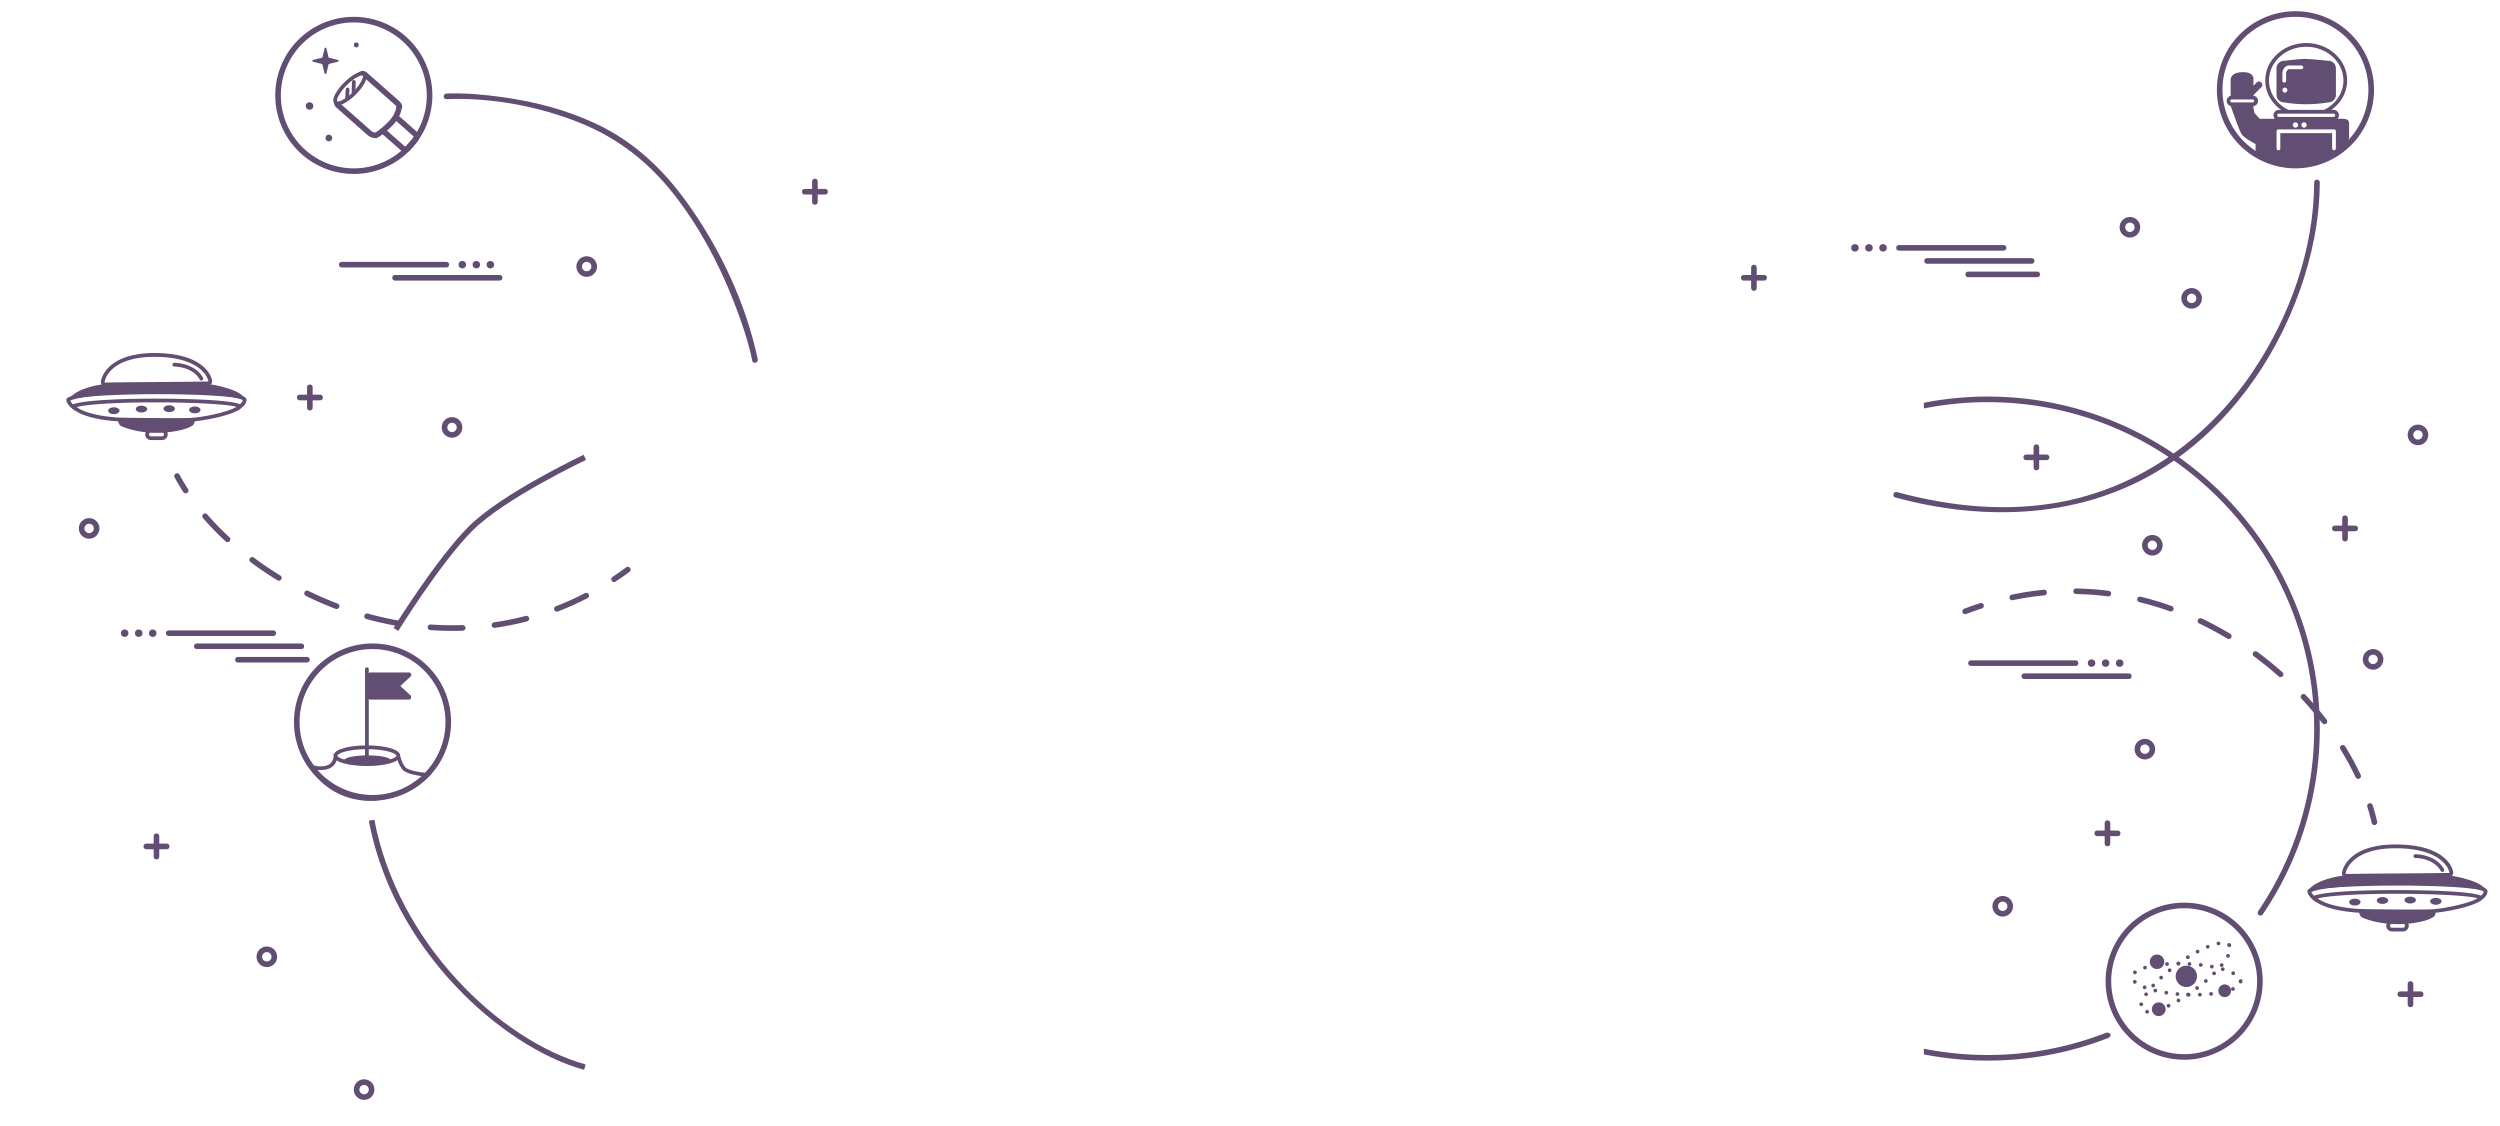 <svg id="Capa_1" data-name="Capa 1" xmlns="http://www.w3.org/2000/svg" viewBox="0 0 2673 1204"><defs><style>.cls-1,.cls-2{fill:#624e73;}.cls-2{fill-rule:evenodd;}</style></defs><title>Sin título-1</title><path class="cls-1" d="M378.3,186a84,84,0,1,1,84-84A84.1,84.1,0,0,1,378.3,186Zm0-162a78,78,0,1,0,78,78A78.09,78.09,0,0,0,378.3,24Z"/><path class="cls-1" d="M398.3,856a84,84,0,1,1,84-84A84.1,84.1,0,0,1,398.3,856Zm0-162a78,78,0,1,0,78,78A78.09,78.09,0,0,0,398.3,694Z"/><path class="cls-1" d="M2335.3,1133.1a84,84,0,1,1,84-84A84.1,84.1,0,0,1,2335.3,1133.1Zm0-162a78,78,0,1,0,78,78A78.09,78.09,0,0,0,2335.3,971.1Z"/><path class="cls-1" d="M477.3,106c48-1.9,98.87,7.63,143.23,25.53,40.36,16.29,73,41.89,99.84,76.05C747.79,242.53,769,282.33,785,323.69c7.78,20.12,15,40.94,19.38,62.11.79,3.78,6.57,2.18,5.79-1.6-12.37-59.29-40.28-118.53-75.46-167.41C709,181,678.2,151.74,638.09,132.72c-32.07-15.21-66.83-24.25-101.92-29-19.38-2.63-39.28-4.48-58.87-3.71-3.85.15-3.87,6.15,0,6Z"/><path class="cls-1" d="M342.3,422h-8v-8c0-3.86-6-3.87-6,0v8h-8c-3.86,0-3.87,6,0,6h8v8c0,3.86,6,3.87,6,0v-8h8C346.16,428,346.17,422,342.3,422Z"/><path class="cls-1" d="M178.3,902h-8v-8c0-3.86-6-3.87-6,0v8h-8c-3.86,0-3.87,6,0,6h8v8c0,3.86,6,3.87,6,0v-8h8C182.16,908,182.17,902,178.3,902Z"/><path class="cls-1" d="M882.3,202h-8v-8c0-3.86-6-3.87-6,0v8h-8c-3.86,0-3.87,6,0,6h8v8c0,3.86,6,3.87,6,0v-8h8C886.16,208,886.17,202,882.3,202Z"/><path class="cls-1" d="M1886.3,294h-8v-8c0-3.86-6-3.87-6,0v8h-8c-3.86,0-3.87,6,0,6h8v8c0,3.86,6,3.87,6,0v-8h8C1890.16,300,1890.17,294,1886.3,294Z"/><path class="cls-1" d="M2188.3,486h-8v-8c0-3.86-6-3.87-6,0v8h-8c-3.86,0-3.87,6,0,6h8v8c0,3.86,6,3.87,6,0v-8h8C2192.16,492,2192.17,486,2188.3,486Z"/><path class="cls-1" d="M2518.3,562h-8v-8c0-3.86-6-3.87-6,0v8h-8c-3.86,0-3.87,6,0,6h8v8c0,3.86,6,3.87,6,0v-8h8C2522.16,568,2522.17,562,2518.3,562Z"/><path class="cls-1" d="M2264.3,888h-8v-8c0-3.86-6-3.87-6,0v8h-8c-3.86,0-3.87,6,0,6h8v8c0,3.86,6,3.87,6,0v-8h8C2268.16,894,2268.17,888,2264.3,888Z"/><path class="cls-1" d="M2588.3,1060h-8v-8c0-3.86-6-3.87-6,0v8h-8c-3.86,0-3.87,6,0,6h8v8c0,3.86,6,3.87,6,0v-8h8C2592.16,1066,2592.17,1060,2588.3,1060Z"/><path class="cls-1" d="M365.3,286h112c3.86,0,3.87-6,0-6h-112c-3.86,0-3.87,6,0,6Z"/><path class="cls-1" d="M422.3,300h112c3.86,0,3.87-6,0-6h-112c-3.86,0-3.87,6,0,6Z"/><circle class="cls-1" cx="494.3" cy="283" r="4"/><circle class="cls-1" cx="509.3" cy="283" r="4"/><circle class="cls-1" cx="524.3" cy="283" r="4"/><path class="cls-1" d="M2107.3,712h112c3.86,0,3.87-6,0-6h-112c-3.86,0-3.87,6,0,6Z"/><path class="cls-1" d="M2164.3,726h112c3.86,0,3.87-6,0-6h-112c-3.86,0-3.87,6,0,6Z"/><circle class="cls-1" cx="2236.3" cy="709" r="4"/><circle class="cls-1" cx="2251.3" cy="709" r="4"/><circle class="cls-1" cx="2266.3" cy="709" r="4"/><path class="cls-1" d="M292.3,674h-112c-3.86,0-3.87,6,0,6h112c3.86,0,3.87-6,0-6Z"/><path class="cls-1" d="M322.3,688h-112c-3.86,0-3.87,6,0,6h112c3.86,0,3.87-6,0-6Z"/><path class="cls-1" d="M328.3,702.38h-74c-3.86,0-3.87,6,0,6h74c3.86,0,3.87-6,0-6Z"/><circle class="cls-1" cx="163.3" cy="677" r="4"/><circle class="cls-1" cx="148.3" cy="677" r="4"/><circle class="cls-1" cx="133.3" cy="677" r="4"/><path class="cls-1" d="M2142.3,262h-112c-3.86,0-3.87,6,0,6h112c3.86,0,3.87-6,0-6Z"/><path class="cls-1" d="M2172.3,276h-112c-3.86,0-3.87,6,0,6h112c3.86,0,3.87-6,0-6Z"/><path class="cls-1" d="M2178.3,290.38h-74c-3.86,0-3.87,6,0,6h74c3.86,0,3.87-6,0-6Z"/><circle class="cls-1" cx="2013.3" cy="265" r="4"/><circle class="cls-1" cx="1998.3" cy="265" r="4"/><circle class="cls-1" cx="1983.3" cy="265" r="4"/><path class="cls-1" d="M627.3,296a11,11,0,1,1,11-11A11,11,0,0,1,627.3,296Zm0-16a5,5,0,1,0,5,5A5,5,0,0,0,627.3,280Z"/><path class="cls-1" d="M483.3,468a11,11,0,1,1,11-11A11,11,0,0,1,483.3,468Zm0-16a5,5,0,1,0,5,5A5,5,0,0,0,483.3,452Z"/><path class="cls-1" d="M2277.3,254a11,11,0,1,1,11-11A11,11,0,0,1,2277.3,254Zm0-16a5,5,0,1,0,5,5A5,5,0,0,0,2277.3,238Z"/><path class="cls-1" d="M2585.3,476a11,11,0,1,1,11-11A11,11,0,0,1,2585.3,476Zm0-16a5,5,0,1,0,5,5A5,5,0,0,0,2585.3,460Z"/><path class="cls-1" d="M2293.3,812a11,11,0,1,1,11-11A11,11,0,0,1,2293.3,812Zm0-16a5,5,0,1,0,5,5A5,5,0,0,0,2293.3,796Z"/><path class="cls-1" d="M2141.3,980a11,11,0,1,1,11-11A11,11,0,0,1,2141.3,980Zm0-16a5,5,0,1,0,5,5A5,5,0,0,0,2141.3,964Z"/><path class="cls-1" d="M2301.3,594a11,11,0,1,1,11-11A11,11,0,0,1,2301.3,594Zm0-16a5,5,0,1,0,5,5A5,5,0,0,0,2301.3,578Z"/><path class="cls-1" d="M2343.3,330a11,11,0,1,1,11-11A11,11,0,0,1,2343.3,330Zm0-16a5,5,0,1,0,5,5A5,5,0,0,0,2343.3,314Z"/><path class="cls-1" d="M2537.3,716a11,11,0,1,1,11-11A11,11,0,0,1,2537.3,716Zm0-16a5,5,0,1,0,5,5A5,5,0,0,0,2537.3,700Z"/><path class="cls-1" d="M285.3,1034a11,11,0,1,1,11-11A11,11,0,0,1,285.3,1034Zm0-16a5,5,0,1,0,5,5A5,5,0,0,0,285.3,1018Z"/><path class="cls-1" d="M389.3,1176a11,11,0,1,1,11-11A11,11,0,0,1,389.3,1176Zm0-16a5,5,0,1,0,5,5A5,5,0,0,0,389.3,1160Z"/><path class="cls-1" d="M95.3,576a11,11,0,1,1,11-11A11,11,0,0,1,95.3,576Zm0-16a5,5,0,1,0,5,5A5,5,0,0,0,95.3,560Z"/><path class="cls-1" d="M425.86,674.57l-5.11-3.15c.45-.73,45.59-73.7,80.43-108.55S620.45,488,624,486.29l2.56,5.43c-.87.41-86.93,41.18-121.16,75.41S426.31,673.85,425.86,674.57Z"/><path class="cls-1" d="M624.5,1143.89c-45.84-12.79-96.09-45.63-137.88-90.08-33.7-35.85-77.05-95.53-92.26-176.25l5.9-1.11c24.73,131.24,134.25,236.1,225.86,261.67Z"/><path class="cls-1" d="M198.51,527.46A3,3,0,0,1,196,526.1c-3.37-5.18-6.51-10.45-9.33-15.67a3,3,0,0,1,5.28-2.85c2.74,5.08,5.79,10.21,9.08,15.25a3,3,0,0,1-2.51,4.64Z"/><path class="cls-1" d="M483.81,674.55c-7.85,0-15.84-.29-23.73-.86a3,3,0,1,1,.43-6,324.1,324.1,0,0,0,34.08.66,3,3,0,1,1,.21,6C491.17,674.48,487.47,674.55,483.81,674.55Zm45.14-3.22a3,3,0,0,1-.42-6,305.32,305.32,0,0,0,33.39-6.75,3,3,0,1,1,1.52,5.8,311.17,311.17,0,0,1-34,6.88A3,3,0,0,1,528.95,671.32Zm-102.8-1.84a3,3,0,0,1-.52,0c-11.28-2-22.66-4.54-33.84-7.64a3,3,0,1,1,1.6-5.78c11,3,22.19,5.57,33.27,7.51a3,3,0,0,1-.51,6ZM595.42,654a3,3,0,0,1-1.08-5.8,311.08,311.08,0,0,0,31.07-14,3,3,0,1,1,2.76,5.33,317.11,317.11,0,0,1-31.67,14.27A3,3,0,0,1,595.42,654ZM359.9,651.17a3,3,0,0,1-1.07-.2c-10.74-4.09-21.45-8.74-31.81-13.83a3,3,0,1,1,2.64-5.39c10.2,5,20.73,9.58,31.3,13.6a3,3,0,0,1-1.07,5.8ZM298.17,620.9a3,3,0,0,1-1.56-.44c-9.92-6.05-19.58-12.6-28.74-19.46a3,3,0,0,1,3.6-4.8c9,6.75,18.51,13.18,28.26,19.14a3,3,0,0,1-1.57,5.56Zm-55-41.29a3,3,0,0,1-2-.79A306.6,306.6,0,0,1,217,553.87a3,3,0,0,1,4.54-3.92,300.35,300.35,0,0,0,23.72,24.45,3,3,0,0,1-2,5.21Z"/><path class="cls-1" d="M656.56,622.32a3,3,0,0,1-1.66-5.5c4.91-3.25,9.83-6.69,14.62-10.23a3,3,0,0,1,3.57,4.82c-4.87,3.6-9.88,7.1-14.88,10.41A3,3,0,0,1,656.56,622.32Z"/><path class="cls-1" d="M2538.71,882.15a3,3,0,0,1-2.92-2.34c-1.28-5.63-2.85-11.39-4.66-17.12a3,3,0,0,1,5.72-1.81c1.86,5.89,3.47,11.81,4.79,17.6a3,3,0,0,1-2.26,3.59A3,3,0,0,1,2538.71,882.15Z"/><path class="cls-1" d="M2521.37,832.78a3,3,0,0,1-2.72-1.72,300.26,300.26,0,0,0-16.3-29.92,3,3,0,1,1,5.1-3.16,306.22,306.22,0,0,1,16.63,30.52,3,3,0,0,1-2.71,4.28Zm-36.08-58.5a3,3,0,0,1-2.38-1.17c-6.86-8.91-14.3-17.66-22.11-26a3,3,0,1,1,4.38-4.1c7.93,8.49,15.5,17.39,22.47,26.45a3,3,0,0,1-2.37,4.83ZM2438.36,724a3,3,0,0,1-2-.76c-8.49-7.55-17.41-14.79-26.52-21.5a3,3,0,0,1,3.56-4.83c9.26,6.83,18.33,14.18,27,21.85a3,3,0,0,1-2,5.24ZM2383,683.25a3,3,0,0,1-1.54-.43c-9.77-5.88-19.88-11.31-30-16.15a3,3,0,0,1,2.58-5.42c10.33,4.92,20.61,10.44,30.55,16.42a3,3,0,0,1-1.55,5.57Zm-62-29.49a3,3,0,0,1-1-.18,323.93,323.93,0,0,0-32.66-9.77,3,3,0,0,1,1.41-5.83,329.87,329.87,0,0,1,33.27,10,3,3,0,0,1-1,5.83Zm-169.48-12a3,3,0,0,1-.61-5.94,317.1,317.1,0,0,1,34.34-5.26,3,3,0,1,1,.58,6,310.67,310.67,0,0,0-33.68,5.16A3.06,3.06,0,0,1,2151.5,641.78Zm102.69-4.13-.39,0a305.55,305.55,0,0,0-34-2.45,3,3,0,0,1-3-3,3,3,0,0,1,3-3,311.68,311.68,0,0,1,34.63,2.49,3,3,0,0,1-.38,6Z"/><path class="cls-1" d="M2101.13,656.66a3,3,0,0,1-1.07-5.8c5.67-2.17,11.43-4.2,17.12-6a3,3,0,0,1,1.85,5.71c-5.59,1.81-11.25,3.8-16.83,5.94A3,3,0,0,1,2101.13,656.66Z"/><path class="cls-1" d="M2474.3,195c-.22,71.4-25.91,143.22-65.48,202.12-47.31,70.41-118.56,122.32-202.38,139-59.28,11.78-120.39,5.74-178.34-10-3.73-1-5.32,4.77-1.6,5.79,96.53,26.18,200.8,22.61,287-32.21,68.45-43.55,118.16-112.69,145.26-188.53C2472,274,2480.18,234.55,2480.3,195c0-3.86-6-3.87-6,0Z"/><circle class="cls-1" cx="2306.3" cy="1028.33" r="7.78"/><circle class="cls-1" cx="2337.64" cy="1043.89" r="11.44"/><circle class="cls-1" cx="2378.64" cy="1059.33" r="6.83"/><circle class="cls-1" cx="2307.97" cy="1079" r="7.36" transform="translate(1129.85 3337.98) rotate(-87.51)"/><path class="cls-1" d="M2295.56,1083.78a2,2,0,0,1-1.84-2.14h0a2,2,0,0,1,2.12-1.86h0a2,2,0,0,1,1.86,2.14h0a2,2,0,0,1-2,1.86h-.16Zm10-3.36a2,2,0,0,1,1.28-2.52h0a2,2,0,0,1,2.52,1.3h0a2,2,0,0,1-1.3,2.52h0a2.08,2.08,0,0,1-.6.08h0A2,2,0,0,1,2305.58,1080.42Zm11.22-4.24a2,2,0,0,1,1-2.66h0a2,2,0,0,1,2.68,1h0a2,2,0,0,1-1,2.66h0a1.87,1.87,0,0,1-.86.2h0A2,2,0,0,1,2316.8,1076.18Zm-27.78-.44a2,2,0,0,1-1.56-2.36h0a2,2,0,0,1,2.36-1.56h0a2,2,0,0,1,1.56,2.36h0a2,2,0,0,1-2,1.6h0A2.64,2.64,0,0,1,2289,1075.74Zm38.48-5a2,2,0,0,1,.72-2.74h0a2,2,0,0,1,2.74.74h0a2,2,0,0,1-.74,2.72h0a2,2,0,0,1-1,.28h0A2,2,0,0,1,2327.5,1070.74Zm10.24-6.26a2,2,0,0,1,.54-2.76h0a2,2,0,0,1,2.78.54h0a2,2,0,0,1-.54,2.78h0a2.15,2.15,0,0,1-1.12.34h0A2,2,0,0,1,2337.74,1064.48Zm-44.22.22a2,2,0,0,1-.5-2.78h0a2,2,0,0,1,2.78-.5h0a2,2,0,0,1,.5,2.78h0a2,2,0,0,1-1.66.86h0A2,2,0,0,1,2293.52,1064.7Zm54.06-7.08a2,2,0,0,1,.38-2.8v0a2,2,0,0,1,2.8.4h0a2,2,0,0,1-.38,2.8h0a2.12,2.12,0,0,1-1.22.4h0A2,2,0,0,1,2347.58,1057.62Zm-46.72-2.4a2,2,0,0,1-.12-2.84h0a2,2,0,0,1,2.82-.12h0a2,2,0,0,1,.12,2.82h0a1.93,1.93,0,0,1-1.48.66h0A2,2,0,0,1,2300.86,1055.22Zm56.12-5.06a2,2,0,0,1,.22-2.82h0a2,2,0,0,1,2.82.22h0a2,2,0,0,1-.22,2.82h0a2,2,0,0,1-1.3.48h0A2,2,0,0,1,2357,1050.16Zm-47.76-3.54a2,2,0,0,1,.12-2.84h0a2,2,0,0,1,2.82.12h0a2,2,0,0,1-.1,2.82h0a2,2,0,0,1-1.36.54h0A2,2,0,0,1,2309.22,1046.62Zm56.68-4.48a2,2,0,0,1,0-2.84h0a2,2,0,0,1,2.82,0h0a2,2,0,0,1,0,2.82h0a2,2,0,0,1-1.42.58h0A2.09,2.09,0,0,1,2365.9,1042.14Zm-47.68-3.46a2,2,0,0,1,.3-2.82h0a2,2,0,0,1,2.82.3h0a2,2,0,0,1-.3,2.82h0a2.09,2.09,0,0,1-1.26.44h0A2,2,0,0,1,2318.22,1038.68Zm55.94-5.26a2,2,0,0,1-.28-2.82h0a2,2,0,0,1,2.82-.28h0a2,2,0,0,1,.26,2.82h0a2,2,0,0,1-1.56.74h0A2,2,0,0,1,2374.16,1033.42Zm-46.46-2.1a2,2,0,0,1,.48-2.8h0a2,2,0,0,1,2.78.46h0a2,2,0,0,1-.46,2.8h0a2,2,0,0,1-1.16.38h0A2.06,2.06,0,0,1,2327.7,1031.32Zm9.9-6.8a2,2,0,0,1,.64-2.76h0a2,2,0,0,1,2.76.64h0a2,2,0,0,1-.64,2.76h0a2,2,0,0,1-1.06.3h0A2,2,0,0,1,2337.6,1024.52Zm43.66-.76a2,2,0,0,1-.82-2.7h0a2,2,0,0,1,2.7-.84h0a2,2,0,0,1,.84,2.7h0a2,2,0,0,1-1.78,1.08h0A2,2,0,0,1,2381.26,1023.76Zm-33.34-5.38a2,2,0,0,1,.82-2.7h0a2,2,0,0,1,2.7.82h0a2,2,0,0,1-.82,2.72h0a2,2,0,0,1-.94.22h0A2,2,0,0,1,2347.92,1018.38Zm10.76-5.3a2,2,0,0,1,1.1-2.62h0a2,2,0,0,1,2.6,1.1h0a2,2,0,0,1-1.1,2.6h0a2,2,0,0,1-.76.16h0A2,2,0,0,1,2358.68,1013.08Zm23.34-1.24-.06-.1h0s-.08-.06-.1-.1h0a2,2,0,0,1,.18-2.82h0a2,2,0,0,1,2.82.18h0a2.26,2.26,0,0,1,.2.24h0l.18.22h0a2,2,0,0,1-.42,2.8h0a2,2,0,0,1-1.18.4h0A2,2,0,0,1,2382,1011.84Zm-12-2.74a2,2,0,0,1,1.58-2.36h0a2,2,0,0,1,2.34,1.6h0a2,2,0,0,1-1.58,2.34h0a2.49,2.49,0,0,1-.38,0h0A2,2,0,0,1,2370,1009.1Z"/><path class="cls-1" d="M2340.06,1065.56a2,2,0,0,1-1.94-2.06h0a2,2,0,0,1,2.06-1.94h0a2,2,0,0,1,1.94,2.06h0a2,2,0,0,1-2,1.94h-.06Zm10.06-2a2,2,0,0,1,1.94-2.06h0a2,2,0,0,1,2.08,1.92h0a2,2,0,0,1-1.94,2.08h-.06A2,2,0,0,1,2350.12,1063.6Zm-22.16,1.26a2,2,0,0,1-1.82-2.16h0a2,2,0,0,1,2.16-1.82h0a2,2,0,0,1,1.84,2.16h0a2,2,0,0,1-2,1.84h0Zm34.14-1.92a2,2,0,0,1,1.78-2.2h0a2,2,0,0,1,2.2,1.76h0a2,2,0,0,1-1.78,2.22h-.2A2,2,0,0,1,2362.1,1062.94Zm-46.18.48h0a2,2,0,0,1-1.68-2.28h0a2,2,0,0,1,2.28-1.68h0a2,2,0,0,1,1.68,2.28h0a2,2,0,0,1-2,1.7h0A1.56,1.56,0,0,1,2315.92,1063.42Zm58.08-2.12a2,2,0,0,1,1.54-2.36h0a2,2,0,0,1,2.36,1.54h0a2,2,0,0,1-1.54,2.38h0a2.91,2.91,0,0,1-.42,0h0A2,2,0,0,1,2374,1061.3Zm-70-.2a2,2,0,0,1-1.46-2.4h0a2,2,0,0,1,2.4-1.48h0a2,2,0,0,1,1.48,2.4h0a2,2,0,0,1-1.94,1.54h0A2,2,0,0,1,2304,1061.1Zm81.64-2.86a2,2,0,0,1,1-2.64h0a2,2,0,0,1,2.64,1h0a2,2,0,0,1-1,2.64h0a2.19,2.19,0,0,1-.8.16h0A2,2,0,0,1,2385.6,1058.24Zm-93.36-.7a2,2,0,0,1-1.14-2.58h0a2,2,0,0,1,2.58-1.16h0a2,2,0,0,1,1.14,2.6h0a2,2,0,0,1-1.86,1.28h0A1.85,1.85,0,0,1,2292.24,1057.54Zm-11.06-6.22a2,2,0,0,1-.1-2.84h0a2,2,0,0,1,2.82-.1h0a2,2,0,0,1,.12,2.82h0a2,2,0,0,1-1.48.64h0A2.1,2.1,0,0,1,2281.18,1051.32Zm114.36.18a2,2,0,0,1-1.92-2.08h0a.25.25,0,0,0,0-.12h0c0-.06,0-.12,0-.18h0a2,2,0,0,1,1.88-2.12h0a2,2,0,0,1,2.12,1.86h0a2.23,2.23,0,0,1,0,.36h0a1.18,1.18,0,0,1,0,.38h0a2,2,0,0,1-2,1.92h0A.12.12,0,0,1,2395.54,1051.5Zm-8.78-9.08a2,2,0,0,1-.84-2.7h0a2,2,0,0,1,2.7-.84h0a2,2,0,0,1,.84,2.7h0a2,2,0,0,1-1.78,1.08h0A2,2,0,0,1,2386.76,1042.42Zm-105.7-1.44a2,2,0,0,1,.26-2.82h0a2,2,0,0,1,2.82.26h0a2,2,0,0,1-.26,2.82h0a2,2,0,0,1-1.28.46h0A2,2,0,0,1,2281.06,1041Zm94.9-2.76a2,2,0,0,1-1.36-2.48h0a2,2,0,0,1,2.48-1.34h0a2,2,0,0,1,1.36,2.48h0a2,2,0,0,1-1.92,1.42h0A1.82,1.82,0,0,1,2376,1038.22Zm-84.48-3a2,2,0,0,1,1.34-2.48h0a2,2,0,0,1,2.48,1.34h0a2,2,0,0,1-1.34,2.48h0a1.91,1.91,0,0,1-.58.08h0A2,2,0,0,1,2291.48,1035.18Zm73,.3a2,2,0,0,1-1.6-2.34h0a2,2,0,0,1,2.34-1.6h0a2,2,0,0,1,1.6,2.34h0a2,2,0,0,1-2,1.64h0A2.15,2.15,0,0,1,2364.48,1035.48Zm-61.34-3.1a2,2,0,0,1,1.66-2.3h0a2,2,0,0,1,2.28,1.68h0a2,2,0,0,1-1.66,2.28h0a1.86,1.86,0,0,1-.32,0h0A2,2,0,0,1,2303.14,1032.38Zm49.62,1.3a2,2,0,0,1-1.76-2.22h0a2,2,0,0,1,2.22-1.74h0a2,2,0,0,1,1.76,2.22h0a2,2,0,0,1-2,1.76h0A.83.83,0,0,1,2352.76,1033.68ZM2315,1030.9a2,2,0,0,1,1.86-2.14h0a2,2,0,0,1,2.14,1.86h0a2,2,0,0,1-1.86,2.14H2317A2,2,0,0,1,2315,1030.9Zm25.88,1.76h0a2,2,0,0,1-1.9-2.1h0a2,2,0,0,1,2.12-1.88h0a2,2,0,0,1,1.88,2.1h0a2,2,0,0,1-2,1.88h-.12Zm-13.88-2.3a2,2,0,0,1,2-2h0a2,2,0,0,1,2,2h0a2,2,0,0,1-2,2h0A2,2,0,0,1,2327,1030.36Z"/><path class="cls-1" d="M2489.55,65s-19.75-2-25.25-2-22.25,2-22.25,2a8,8,0,0,0-8,8v28.46a8,8,0,0,0,8,8,145,145,0,0,0,23.75,2,145,145,0,0,0,23.75-2,8,8,0,0,0,8-8V73A8,8,0,0,0,2489.55,65ZM2443,99a2.67,2.67,0,1,1,2.67-2.67A2.67,2.67,0,0,1,2443,99Zm17.67-25h-13c-2.3,0-3.17,3.16-3.33,3.87v8.46a2,2,0,0,1-4,0V77.67a2,2,0,0,1,0-.35c.48-2.72,2.56-7.32,7.3-7.32h13a2,2,0,0,1,0,4Z"/><path class="cls-1" d="M2454.3,180a84,84,0,1,1,84-84A84.1,84.1,0,0,1,2454.3,180Zm0-162a78,78,0,1,0,78,78A78.09,78.09,0,0,0,2454.3,18Z"/><path class="cls-1" d="M2386.1,104.33h22.41a3.52,3.52,0,0,1,.8.1v-2.72l8.11-8.11a3.57,3.57,0,1,0-5-5l-3.07,3.07V84.33s1-7.17-11.33-7.17-13,7.17-13,7.17v20.2A3.51,3.51,0,0,1,2386.1,104.33Z"/><path class="cls-1" d="M2504.3,127H2416l-5.43-6.13-1.21-5.2v-4.31a3.52,3.52,0,0,1-.81.1H2386.1a3.51,3.51,0,0,1-1.13-.2V113s9,26,11.67,30.33,15,10.67,15,10.67v10.86s13.86,10.81,45.66,12.14c47.33,0,54.33-29.33,54.33-29.33v-16C2511.64,128.33,2509.1,127,2504.3,127Zm-40.83,3.83a2.83,2.83,0,1,1-2.83,2.83A2.83,2.83,0,0,1,2463.47,130.83Zm-9.17,0a2.83,2.83,0,1,1-2.83,2.83A2.83,2.83,0,0,1,2454.3,130.83Zm43.21,27.83a2,2,0,1,1-4,0V142.33H2438.1v16.33a2,2,0,1,1-4,0V140.33a2,2,0,0,1,2-2h59.42a2,2,0,0,1,2,2Z"/><path class="cls-1" d="M2408.51,113.46H2386.1a5.57,5.57,0,0,1,0-11.13h22.41a5.57,5.57,0,1,1,0,11.13Zm-22.41-7.13a1.57,1.57,0,0,0,0,3.13h22.41a1.57,1.57,0,1,0,0-3.13Z"/><path class="cls-1" d="M2441.91,119.5h9.42c-14.8-5.25-25.33-18.27-25.33-33.5,0-19.85,17.85-36,39.8-36s39.8,16.15,39.8,36c0,15.23-10.53,28.25-25.33,33.5h9.42c12-7.15,19.91-19.49,19.91-33.5,0-22.06-19.65-40-43.8-40S2422,63.94,2422,86C2422,100,2429.94,112.35,2441.91,119.5Z"/><path class="cls-1" d="M2495.05,129h-58.5a5.75,5.75,0,0,1,0-11.5h58.5a5.75,5.75,0,0,1,0,11.5Zm-58.5-7.5a1.75,1.75,0,0,0,0,3.5h58.5a1.75,1.75,0,0,0,0-3.5Z"/><path class="cls-1" d="M457.45,826.5c-7.79-.56-21.21-2.75-24.09-6.27-4.11-5-5.57-12.53-5.58-12.6l-.31-1.63h-2.52a3.14,3.14,0,0,1,.86,2,3.59,3.59,0,0,1-1.43,2.6,34.12,34.12,0,0,0,5.88,12.17c3.65,4.46,15.51,6.47,22.28,7.28-8.76,7.25-33.73,25-64.42,21.74C358.7,848.61,343.42,830.91,338,823a27.7,27.7,0,0,0,13.54-1.1,14.31,14.31,0,0,0,9-11.07,3.8,3.8,0,0,1-1.68-2.8,3.13,3.13,0,0,1,.86-2H356.8v2c0,.08-.08,7.64-6.7,10.13-7.22,2.71-15.58,0-15.67,0l-4.53-1.49,2.1,4.27c.61,1.25,15.45,30.54,55.68,34.88a76.16,76.16,0,0,0,8.19.44c35.87,0,61.68-25.13,62.84-26.28l3.13-3.1Z"/><path class="cls-1" d="M392.3,819c-17.1,0-35.5-3.44-35.5-11s18.4-11,35.5-11,35.5,3.44,35.5,11S409.4,819,392.3,819Zm0-18c-20.38,0-31.5,4.62-31.5,7s11.12,7,31.5,7,31.5-4.62,31.5-7S412.69,801,392.3,801Z"/><path class="cls-1" d="M392.3,819a2,2,0,0,1-2-2V715.5a2,2,0,0,1,4,0V817A2,2,0,0,1,392.3,819Z"/><path class="cls-1" d="M437.5,748H396.11a3.92,3.92,0,0,1-3.81-4V723a3.92,3.92,0,0,1,3.81-4H437.5c2.09,0,2.77,3.11,1.81,4L428,733.5s10.7,9.5,11.32,10.5S439.59,748,437.5,748Z"/><polygon class="cls-1" points="350.61 62.5 361.11 65.07 350.61 67.63 348.04 78.14 345.47 67.63 334.97 65.07 345.47 62.5 348.04 52 350.61 62.5"/><path class="cls-1" d="M348,79.14a1,1,0,0,1-1-.76l-2.42-9.91L334.73,66a1,1,0,0,1,0-1.94l9.91-2.42,2.42-9.91a1,1,0,0,1,1.94,0l2.42,9.91,9.91,2.42a1,1,0,0,1,0,1.94l-9.91,2.42L349,78.37A1,1,0,0,1,348,79.14Zm-8.86-14.07,6.53,1.6a1,1,0,0,1,.73.73L348,73.92l1.59-6.53a1,1,0,0,1,.73-.73l6.53-1.6-6.53-1.59a1,1,0,0,1-.73-.73L348,56.21l-1.59,6.53a1,1,0,0,1-.73.73Z"/><circle class="cls-1" cx="330.97" cy="113.33" r="4"/><circle class="cls-1" cx="380.97" cy="48" r="2.67"/><circle class="cls-1" cx="351.6" cy="147.57" r="3.57"/><path class="cls-1" d="M446,141.15l-21.54-19a33.56,33.56,0,0,1-3.08,5.29L442,145.65a1,1,0,0,1,.09,1.41l-8.07,9.15a1,1,0,0,1-.69.33,1,1,0,0,1-.72-.24l-21.05-18.58c-1.86,1.63-3.44,2.89-4.73,3.83l21.81,19.25a7,7,0,0,0,9.88-.62l8.07-9.15A7,7,0,0,0,446,141.15Z"/><path class="cls-1" d="M429.15,111a14.15,14.15,0,0,0-3-3.55L392.4,77.67a7,7,0,0,0-9.88.62l-2.8,3.17c4.37-2.58,8-3.44,9.53-1.89.79.79.94,2.13.57,3.83L422.2,112a8.42,8.42,0,0,1,1.67,1.89l-.25.29-.07,1c0,.07-.71,7.4-8.69,15.39-8.41,8.4-13.2,10.85-13.23,10.86l-.54.26-.08.09a8.06,8.06,0,0,1-3.73-1.55L363.5,110.41a.82.82,0,0,1-.16-.23c-1.88.48-3.35.36-4.2-.49s-1-2.4-.45-4.35a7,7,0,0,0,.84,9.56l33.76,29.81a13.73,13.73,0,0,0,7.85,3,5.32,5.32,0,0,0,3.55-1.18c1.51-.84,6.57-3.95,14.4-11.78,8.08-8.08,9.92-15.8,10.33-18.35A5.37,5.37,0,0,0,429.15,111Z"/><path class="cls-1" d="M361.36,112.46a4.92,4.92,0,0,1-3.64-1.36c-1.39-1.39-2.42-4.29.59-10.19a52.88,52.88,0,0,1,9.59-12.58c7.93-7.94,18.44-14.51,22.77-10.18h0c1.39,1.39,2.42,4.29-.59,10.19a52.89,52.89,0,0,1-9.59,12.58,52.88,52.88,0,0,1-12.58,9.59A14.85,14.85,0,0,1,361.36,112.46ZM387,80.74c-2.33,0-8.6,2.74-16.27,10.42a48.87,48.87,0,0,0-8.85,11.57c-1.75,3.43-1.65,5.21-1.33,5.54s2.11.43,5.54-1.33a48.84,48.84,0,0,0,11.57-8.85,48.85,48.85,0,0,0,8.85-11.58c1.75-3.43,1.65-5.21,1.33-5.54h0A1.19,1.19,0,0,0,387,80.74Z"/><path class="cls-1" d="M371.09,106.91H371a2,2,0,0,1-1.88-2.12l.55-9.25a2,2,0,1,1,4,.24l-.55,9.25A2,2,0,0,1,371.09,106.91Z"/><path class="cls-1" d="M378,100.69h-.06A2,2,0,0,1,376,98.63l.33-11.09a2,2,0,0,1,2.06-1.94,2,2,0,0,1,1.94,2.06L380,98.75A2,2,0,0,1,378,100.69Z"/><path class="cls-1" d="M2256.08,1105.52a4,4,0,0,0-4.56-1.16,349.24,349.24,0,0,1-194.55,16.9v6.11a355.19,355.19,0,0,0,197-17.5c2.25-.88,2.64-2.44,2.51-3.64.89,1.7.83.77-.06-.36C2256.12,1104.64,2255.41,1104,2256.08,1105.52Z"/><path class="cls-1" d="M2125.3,424a355.35,355.35,0,0,0-68.33,6.63v6.11A349.3,349.3,0,0,1,2125.3,430c192.44,0,349,156.56,349,349a347,347,0,0,1-59.6,194.83c-1.2,2.1-.6,3.71.16,4.4s3.43,1.77,5.19-1.61A352.9,352.9,0,0,0,2480.3,779C2480.3,583.25,2321.05,424,2125.3,424Z"/><path class="cls-1" d="M2569.3,995.94h-11.78a6.13,6.13,0,0,1,0-12.26h11.78a6.13,6.13,0,0,1,0,12.26Zm-11.78-8.26a2.13,2.13,0,0,0,0,4.26h11.78a2.13,2.13,0,0,0,0-4.26Z"/><path class="cls-2" d="M2522.61,973a8,8,0,0,0,2.61,7.84c31.38,13.42,69.36,5.09,75.72,0,3.66-.74,3.48-7.84,3.48-7.84Z"/><path class="cls-1" d="M2509,938.47a4.79,4.79,0,0,1-4.09-1.78,5.76,5.76,0,0,1-.64-4.81c.47-2.33,6.94-29,57.07-29h1c51.59.34,59.27,24.51,60,27.13.34.84,1.24,3.51,0,5.47a4,4,0,0,1-3.46,1.78c-8.61.24-31.93.41-54.48.58-22.78.17-46.33.35-55.08.59Zm-.88-5.52a2.12,2.12,0,0,0,0,1.34c0,.05.29.19,1,.18,8.78-.24,32.36-.42,55.16-.59,22.53-.17,45.83-.35,54.4-.58a.93.93,0,0,0,.32,0,9.21,9.21,0,0,0-.48-1.79,2.08,2.08,0,0,1-.12-.36c-.05-.23-6.21-23.86-56.12-24.2h-.91c-48,0-53.13,25.54-53.17,25.8A1.83,1.83,0,0,1,2508.08,933Zm-1.91-.6h0Z"/><path class="cls-2" d="M2467.17,953c8.26-13.21,36.46-16.54,36.46-16.54h118.18s34.9,5.49,36,16.54C2637.36,944.6,2487.91,945,2467.17,953Z"/><path class="cls-1" d="M2659.61,952.37a2,2,0,0,0-.35-.93c-6.55-9.4-77.14-9.9-91.23-9.9h-.33c-38.65,0-87.77,2.44-99.52,9.32a2,2,0,0,0-1,1.41c-.64,4,4.44,9.3,8.35,11.62a2,2,0,0,0,1.78.13,10.17,10.17,0,0,1,1.48-.44,24.45,24.45,0,0,1-4.63-3.59,13.07,13.07,0,0,1,1.72-.71,15.33,15.33,0,0,1-4.6-5.53c10.69-4.86,49.57-8.21,96.37-8.21h.35c51.74,0,83.16,4,87.6,7.82-.2,2-2.44,4.1-4.65,5.66a4,4,0,0,1,1.63,1,17.88,17.88,0,0,1-5.65,3.75,5.79,5.79,0,0,1,.77.46,2,2,0,0,0,2.07.19C2650.88,963.86,2660.32,959,2659.61,952.37Z"/><path class="cls-1" d="M2578.49,976.49c-22.23,0-51.3-.47-54.74-.58-1.55,0-38-1.37-51-14.53a2,2,0,0,1,.5-3.17c9.73-5.1,56.93-6.7,94.42-6.56,13.56.06,81.45.67,86.5,7.1a2,2,0,0,1-.07,2.56c-7.48,8.5-43.39,14.23-50.42,14.6C2601.25,976.34,2590.94,976.49,2578.49,976.49Zm-100.42-15.81c13.69,10.08,45.46,11.22,45.8,11.23,9.93.32,75,1.07,79,.07a2.54,2.54,0,0,1,.44-.07c8-.35,36.38-5.56,45.67-11.55-8.25-2.31-38.78-4.57-82.49-4.72C2523.75,955.5,2489.65,957.49,2478.07,960.68Z"/><path class="cls-2" d="M2604.41,960c3.37,0,6.1,1.66,6.1,3.7s-2.73,3.7-6.1,3.7-6.1-1.66-6.1-3.7S2601,960,2604.41,960Z"/><path class="cls-2" d="M2577,958.67c3.37,0,6.1,1.66,6.1,3.7s-2.73,3.7-6.1,3.7-6.1-1.66-6.1-3.7S2573.64,958.67,2577,958.67Z"/><path class="cls-2" d="M2547.4,959.1c3.37,0,6.1,1.66,6.1,3.7s-2.73,3.7-6.1,3.7-6.1-1.66-6.1-3.7S2544,959.1,2547.4,959.1Z"/><path class="cls-2" d="M2517.82,960.84c3.36,0,6.08,1.66,6.08,3.7s-2.72,3.7-6.08,3.7-6.08-1.66-6.08-3.7S2514.46,960.84,2517.82,960.84Z"/><path class="cls-1" d="M2611.39,932.28a2,2,0,0,1-1.82-1.16h0c-.25-.53-6.32-13-27.18-13.78a2,2,0,0,1,.16-4c23.43.92,30.37,15.48,30.65,16.1a2,2,0,0,1-1.82,2.83Z"/><path class="cls-1" d="M173.19,470.52H161.41a6.13,6.13,0,0,1,0-12.26h11.78a6.13,6.13,0,0,1,0,12.26Zm-11.78-8.26a2.13,2.13,0,0,0,0,4.26h11.78a2.13,2.13,0,0,0,0-4.26Z"/><path class="cls-2" d="M126.5,447.62a8,8,0,0,0,2.61,7.84c31.38,13.42,69.36,5.09,75.72,0,3.66-.74,3.48-7.84,3.48-7.84Z"/><path class="cls-1" d="M112.85,413.05a4.79,4.79,0,0,1-4.09-1.78,5.76,5.76,0,0,1-.64-4.81c.47-2.35,7-29.28,58-29,51.59.34,59.27,24.52,60,27.13.34.84,1.24,3.51,0,5.47a4,4,0,0,1-3.46,1.78c-8.62.24-32,.42-54.57.59s-46.25.35-55,.59Zm-.87-5.52a2.12,2.12,0,0,0,0,1.34c0,.05.32.2,1,.18,8.77-.24,32.3-.42,55.06-.59,22.57-.17,45.91-.35,54.49-.58a.94.94,0,0,0,.32,0,8.51,8.51,0,0,0-.48-1.78,2,2,0,0,1-.12-.36c-.05-.23-6.21-23.86-56.12-24.2-48.57-.3-53.89,24.74-54.09,25.81A2.29,2.29,0,0,1,112,407.53Zm-1.91-.6h0Z"/><path class="cls-2" d="M72.88,427.6C81.06,414.39,109,411.05,109,411.05H226s34.57,5.49,35.68,16.54C241.46,419.18,93.42,419.57,72.88,427.6Z"/><path class="cls-1" d="M263.5,426.95a2,2,0,0,0-.35-.93c-6.55-9.4-77.14-9.9-91.23-9.9h-.33c-38.65,0-87.77,2.44-99.52,9.32a2,2,0,0,0-1,1.41c-.64,4,4.44,9.3,8.35,11.62a2,2,0,0,0,1.78.13,10.16,10.16,0,0,1,1.48-.44,24.46,24.46,0,0,1-4.63-3.59,13.09,13.09,0,0,1,1.72-.71,15.33,15.33,0,0,1-4.6-5.53c10.69-4.86,49.57-8.2,96.36-8.2h.35c51.74,0,83.16,4,87.6,7.81-.2,2-2.44,4.1-4.65,5.66a4,4,0,0,1,1.63,1,17.88,17.88,0,0,1-5.65,3.75,5.81,5.81,0,0,1,.77.46,2,2,0,0,0,2.07.19C254.77,438.44,264.22,433.59,263.5,426.95Z"/><path class="cls-1" d="M182.38,451.07c-22.23,0-51.3-.47-54.74-.58-1.55,0-38-1.37-51-14.53a2,2,0,0,1,.5-3.17c9.73-5.1,56.93-6.7,94.42-6.56,13.56.06,81.45.67,86.5,7.1a2,2,0,0,1-.07,2.56c-7.47,8.5-43.39,14.23-50.42,14.6C205.15,450.93,194.84,451.07,182.38,451.07ZM82,435.26c13.69,10.08,45.46,11.22,45.8,11.24,9.93.32,75,1.07,79,.07a2.54,2.54,0,0,1,.44-.07c8-.35,36.38-5.57,45.67-11.55-8.25-2.31-38.78-4.57-82.49-4.72C127.65,430.08,93.55,432.07,82,435.26Z"/><path class="cls-2" d="M208.31,434.56c3.37,0,6.1,1.66,6.1,3.7s-2.73,3.7-6.1,3.7-6.1-1.66-6.1-3.7S204.94,434.56,208.31,434.56Z"/><path class="cls-2" d="M180.9,433.26c3.37,0,6.1,1.66,6.1,3.7s-2.73,3.7-6.1,3.7-6.1-1.66-6.1-3.7S177.53,433.26,180.9,433.26Z"/><path class="cls-2" d="M151.3,433.68c3.37,0,6.1,1.66,6.1,3.7s-2.73,3.7-6.1,3.7-6.1-1.66-6.1-3.7S147.94,433.68,151.3,433.68Z"/><path class="cls-2" d="M121.71,435.42c3.36,0,6.08,1.66,6.08,3.7s-2.72,3.7-6.08,3.7-6.08-1.66-6.08-3.7S118.35,435.42,121.71,435.42Z"/><path class="cls-1" d="M215.29,406.86a2,2,0,0,1-1.82-1.16c-.26-.55-6.34-13-27.17-13.78a2,2,0,0,1,.16-4c23.44.92,30.37,15.48,30.65,16.1a2,2,0,0,1-1.82,2.83Z"/><ellipse class="cls-1" cx="392.94" cy="813.03" rx="25.08" ry="5.4"/></svg>